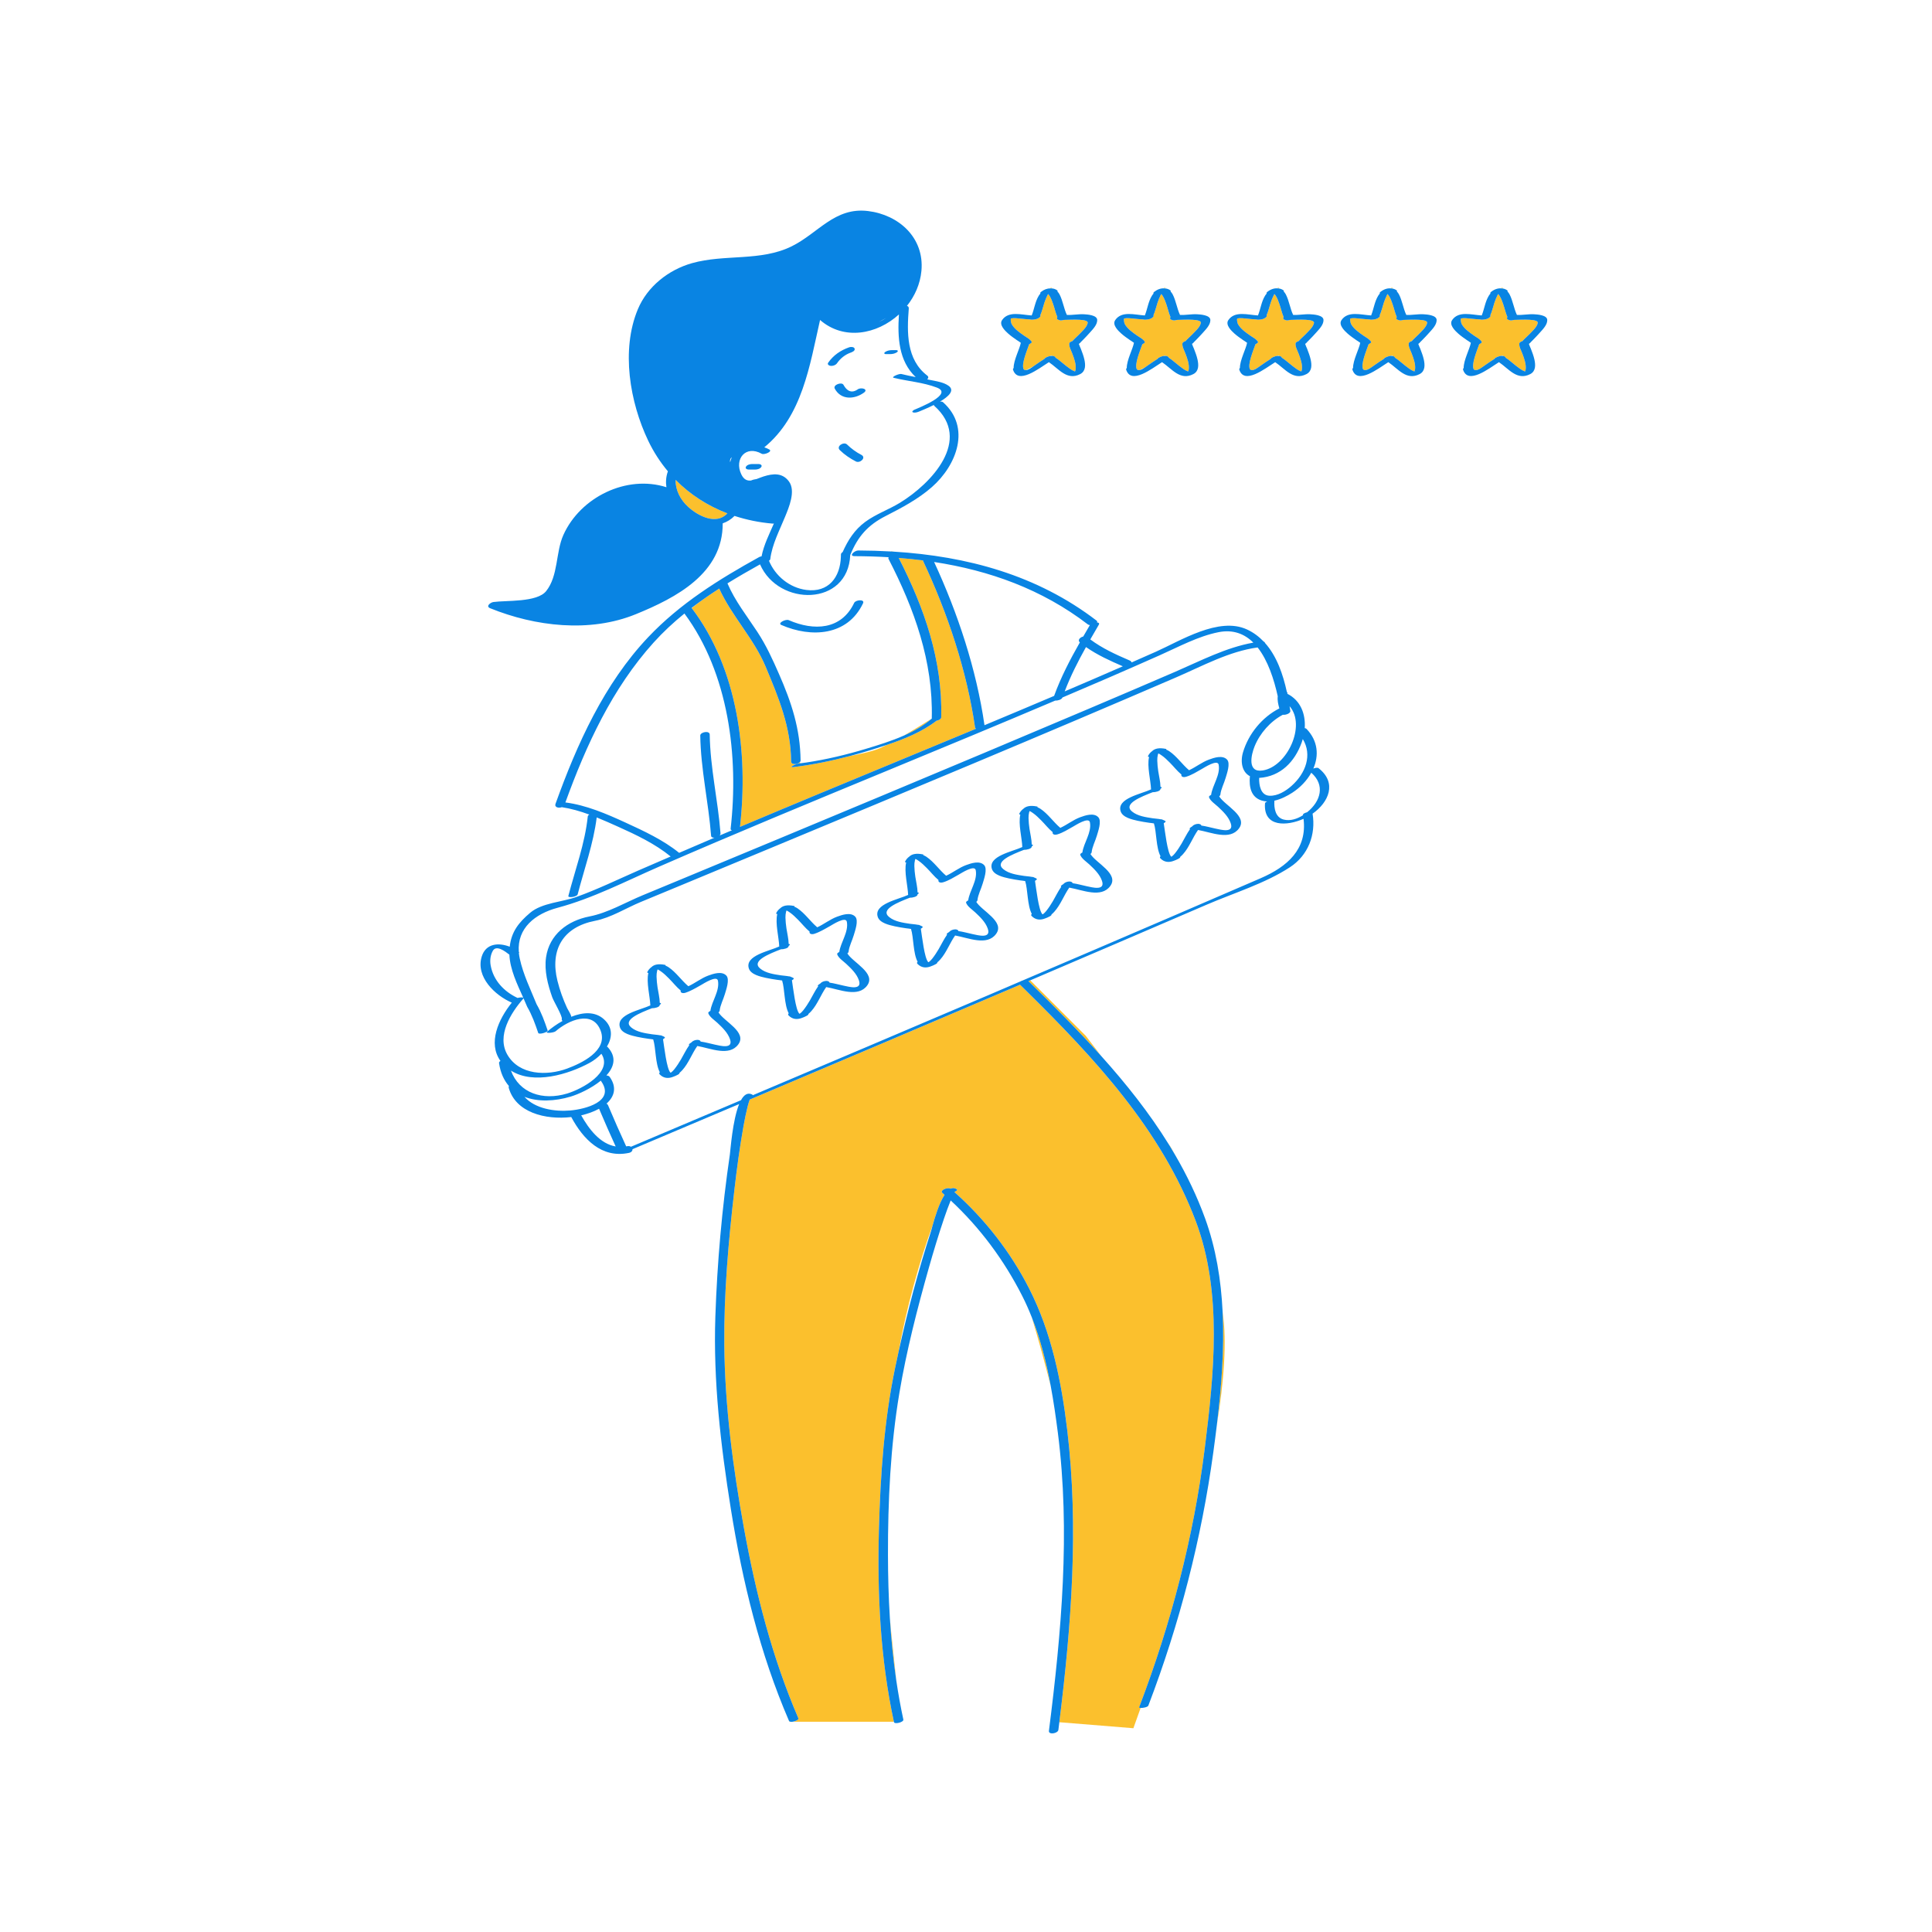 <?xml version="1.0" standalone="no"?>
<svg version="1.1" id="Layer_1" xmlns="http://www.w3.org/2000/svg" xmlns:xlink="http://www.w3.org/1999/xlink" x="0px" y="0px" width="595.28px" height="595.28px" viewBox="0 0 595.28 595.28" enable-background="new 0 0 595.28 595.28" xml:space="preserve">
<path id="color_x5F_2" fill="#FBC02D" d="M323.952,88.862c-0.099-0.011-0.199-0.003-0.299-0.005l0.226-0.364l0.119,0.372
	C323.982,88.864,323.967,88.862,323.952,88.862z M315.475,103.385c0.765,0.538,1.934,1.092,2.402,1.943
	c0.113,0.207-0.254,0.494-0.762,0.718c-0.75,2.133-2.489,6.259-1.701,7.74c0.205,0.191,0.452,0.261,0.726,0.243l2.18-1.09
	c0.263-0.19,0.507-0.37,0.714-0.508c0.919-0.61,1.826-1.284,2.781-1.857c0.146-0.344,1.069-0.752,1.798-0.881l0.267-0.2l0.193,0.161
	c0.033,0.001,0.066,0.004,0.098,0.008c0.563,0.015,1.027,0.233,1.04,0.533c1.144,0.723,2.149,1.69,3.218,2.504
	c0.814,0.621,1.698,1.358,2.673,1.712c0.049,0.018,0.075,0.024,0.116,0.038c0.096-0.198,0.172-0.408,0.198-0.616
	c0.207-1.657-0.469-3.405-1.038-4.93c-0.342-0.916-1.049-2.103-0.91-3.112c0.039-0.28,0.457-0.532,0.963-0.696
	c0.589-0.703,1.376-1.322,1.979-1.964c0.855-0.912,2.51-2.318,2.734-3.629c0.218-1.274-4.627-1.019-7.331-0.937
	c-0.601,0.184-1.255,0.243-1.562-0.005c-0.017-0.002-0.043-0.002-0.058-0.005c-0.536-0.088-0.657-0.511-0.41-0.882
	c-0.556-1.275-0.843-2.708-1.299-4c-0.292-0.831-0.595-1.691-1.061-2.444c-0.134-0.217-0.293-0.433-0.472-0.629
	c-0.045,0.076-0.106,0.142-0.147,0.22c-0.42,0.805-0.747,1.651-1.032,2.513c-0.413,1.25-0.707,2.633-1.265,3.851
	c0.243,0.148,0.009,0.477-0.41,0.751c-0.563,0.515-2.302,0.675-2.676,0.489c-1.001-0.031-2.005-0.17-2.998-0.256
	c-0.913-0.079-1.933-0.24-2.842-0.065c-0.356,0.069-0.03,1.467,0.103,1.712C312.512,101.338,314.087,102.409,315.475,103.385z
	 M331.426,114.517C331.82,114.629,331.662,114.496,331.426,114.517L331.426,114.517z M366.287,114.517
	C366.682,114.629,366.523,114.496,366.287,114.517L366.287,114.517z M350.336,103.385c0.765,0.537,1.935,1.091,2.402,1.943
	c0.113,0.207-0.254,0.494-0.762,0.718c-0.75,2.134-2.49,6.26-1.701,7.74c0.248,0.23,0.557,0.287,0.898,0.225l1.669-0.834
	c0.393-0.272,0.759-0.551,1.052-0.746c0.918-0.61,1.825-1.284,2.782-1.858c0.157-0.372,1.225-0.819,1.97-0.907l0.232-0.174
	l0.202,0.168c0.54,0.026,0.979,0.242,0.99,0.533c1.144,0.723,2.149,1.69,3.218,2.504c0.814,0.621,1.698,1.358,2.673,1.712
	c0.049,0.018,0.075,0.024,0.116,0.038c0.096-0.198,0.172-0.408,0.198-0.616c0.208-1.657-0.469-3.405-1.038-4.93
	c-0.342-0.916-1.048-2.102-0.91-3.112c0.038-0.28,0.457-0.532,0.963-0.696c0.589-0.702,1.376-1.322,1.979-1.963
	c0.856-0.912,2.511-2.318,2.734-3.629c0.217-1.275-4.628-1.019-7.331-0.937c-0.601,0.184-1.256,0.243-1.563-0.005
	c-0.016-0.002-0.042-0.002-0.056-0.004c-0.535-0.088-0.657-0.511-0.411-0.881c-0.556-1.275-0.843-2.709-1.298-4.001
	c-0.293-0.831-0.595-1.691-1.061-2.444c-0.134-0.217-0.294-0.433-0.472-0.63c-0.045,0.077-0.107,0.142-0.148,0.221
	c-0.419,0.805-0.746,1.651-1.031,2.513c-0.413,1.249-0.707,2.633-1.265,3.85c0.245,0.148,0.008,0.479-0.414,0.754
	c-0.566,0.513-2.299,0.672-2.673,0.487c-1.001-0.031-2.005-0.17-2.998-0.256c-0.912-0.079-1.932-0.24-2.841-0.065
	c-0.354,0.068-0.031,1.466,0.103,1.712C347.373,101.338,348.949,102.409,350.336,103.385z M359,88.873l-0.121-0.38l-0.224,0.361
	c0.053,0.003,0.106,0.002,0.159,0.008C358.877,88.863,358.938,88.868,359,88.873z M394.003,88.881l-0.124-0.388l-0.227,0.364
	c0.008,0,0.015,0.004,0.021,0.005C393.784,88.864,393.895,88.868,394.003,88.881z M397.533,98.564
	c-0.602,0.184-1.256,0.243-1.563-0.005c-0.015-0.002-0.04-0.002-0.054-0.004c-0.534-0.087-0.657-0.509-0.412-0.879
	c-0.556-1.276-0.844-2.71-1.299-4.003c-0.292-0.831-0.594-1.691-1.06-2.444c-0.134-0.217-0.294-0.433-0.472-0.63
	c-0.045,0.077-0.107,0.142-0.148,0.221c-0.419,0.805-0.746,1.651-1.031,2.513c-0.413,1.25-0.707,2.633-1.265,3.851
	c0.243,0.148,0.01,0.476-0.409,0.751c-0.563,0.516-2.303,0.676-2.677,0.49c-1.002-0.031-2.005-0.17-2.998-0.256
	c-0.913-0.079-1.933-0.24-2.842-0.065c-0.356,0.069-0.03,1.467,0.103,1.712c0.828,1.523,2.403,2.595,3.791,3.57
	c0.765,0.538,1.934,1.092,2.402,1.943c0.113,0.207-0.254,0.494-0.762,0.718c-0.751,2.132-2.49,6.256-1.704,7.738
	c0.318,0.298,0.739,0.304,1.196,0.149l0.938-0.469c0.554-0.346,1.089-0.768,1.488-1.034c0.918-0.61,1.824-1.283,2.78-1.857
	c0.167-0.399,1.384-0.884,2.126-0.919l0.217-0.163l0.221,0.184c0.466,0.057,0.822,0.256,0.833,0.518
	c1.144,0.724,2.149,1.691,3.218,2.504c0.814,0.621,1.698,1.358,2.673,1.712c0.049,0.018,0.075,0.024,0.116,0.038
	c0.096-0.198,0.172-0.408,0.198-0.616c0.207-1.657-0.469-3.405-1.038-4.93c-0.342-0.916-1.049-2.103-0.91-3.112
	c0.039-0.28,0.457-0.532,0.963-0.696c0.589-0.703,1.376-1.322,1.979-1.964c0.855-0.912,2.51-2.318,2.734-3.629
	C405.083,98.226,400.235,98.482,397.533,98.564z M401.148,114.517C401.543,114.629,401.385,114.496,401.148,114.517L401.148,114.517
	z M428.879,88.493l-0.232,0.375c0.122,0.006,0.244,0.019,0.365,0.039L428.879,88.493z M432.395,98.564
	c-0.601,0.184-1.256,0.243-1.563-0.005c-0.016-0.002-0.042-0.002-0.056-0.004c-0.535-0.088-0.657-0.511-0.411-0.881
	c-0.556-1.275-0.843-2.709-1.299-4.001c-0.292-0.831-0.594-1.691-1.06-2.444c-0.129-0.208-0.28-0.417-0.448-0.607l-0.309,0.496
	c-0.35,0.716-0.644,1.458-0.895,2.215c-0.413,1.25-0.707,2.634-1.265,3.851c0.243,0.148,0.009,0.477-0.411,0.752
	c-0.563,0.515-2.301,0.674-2.675,0.489c-1.001-0.031-2.005-0.17-2.999-0.256c-0.912-0.079-1.932-0.24-2.841-0.065
	c-0.356,0.069-0.031,1.467,0.103,1.712c0.828,1.523,2.404,2.595,3.791,3.57c0.765,0.537,1.935,1.091,2.402,1.943
	c0.113,0.207-0.254,0.494-0.762,0.718c-0.75,2.133-2.49,6.259-1.702,7.74c0.905,0.843,2.655-0.714,3.62-1.355
	c0.919-0.611,1.826-1.284,2.782-1.858c0.181-0.426,1.55-0.947,2.265-0.919l0.215-0.162l0.255,0.212
	c0.378,0.081,0.649,0.261,0.659,0.488c1.145,0.724,2.15,1.691,3.219,2.505c0.814,0.621,1.697,1.358,2.672,1.712
	c0.049,0.018,0.074,0.024,0.116,0.038c0.097-0.198,0.173-0.408,0.199-0.616c0.207-1.657-0.469-3.405-1.038-4.93
	c-0.342-0.916-1.049-2.103-0.91-3.112c0.039-0.28,0.457-0.531,0.961-0.695c0.59-0.703,1.378-1.323,1.98-1.964
	c0.855-0.912,2.511-2.318,2.734-3.629C439.943,98.226,435.098,98.482,432.395,98.564z M436.009,114.517
	C436.403,114.629,436.244,114.496,436.009,114.517L436.009,114.517z M466.477,98.564c-0.602,0.184-1.256,0.243-1.563-0.005
	c-0.017-0.002-0.043-0.002-0.057-0.004c-0.535-0.088-0.657-0.51-0.41-0.881c-0.556-1.276-0.844-2.709-1.299-4.001
	c-0.293-0.831-0.595-1.691-1.061-2.444c-0.137-0.222-0.301-0.441-0.483-0.641c-0.046,0.078-0.095,0.152-0.137,0.232
	c-0.419,0.805-0.746,1.651-1.031,2.513c-0.413,1.25-0.707,2.634-1.265,3.851c0.242,0.148,0.008,0.477-0.411,0.751
	c-0.563,0.515-2.301,0.675-2.675,0.489c-1.002-0.031-2.006-0.17-2.998-0.256c-0.912-0.079-1.934-0.24-2.842-0.065
	c-0.356,0.069-0.031,1.467,0.102,1.712c0.829,1.523,2.404,2.595,3.791,3.57c0.765,0.537,1.935,1.091,2.402,1.943
	c0.113,0.207-0.254,0.494-0.762,0.718c-0.75,2.133-2.489,6.259-1.701,7.739c0.373,0.348,0.889,0.294,1.437,0.056l0.369-0.185
	c0.665-0.366,1.336-0.908,1.813-1.226c0.92-0.611,1.826-1.285,2.783-1.858c0.174-0.411,1.453-0.911,2.187-0.921l0.212-0.159
	l0.229,0.191c0.433,0.067,0.755,0.261,0.766,0.509c1.144,0.724,2.149,1.691,3.218,2.505c0.814,0.621,1.699,1.358,2.674,1.712
	c0.049,0.018,0.074,0.024,0.116,0.038c0.096-0.198,0.172-0.408,0.198-0.616c0.207-1.657-0.469-3.405-1.038-4.93
	c-0.342-0.916-1.049-2.103-0.909-3.112c0.038-0.28,0.455-0.531,0.96-0.695c0.589-0.703,1.377-1.323,1.979-1.964
	c0.856-0.912,2.512-2.318,2.735-3.629C474.025,98.227,469.18,98.482,466.477,98.564z M470.091,114.517
	C470.484,114.629,470.326,114.496,470.091,114.517L470.091,114.517z M462.879,88.493l-0.23,0.371
	c0.12,0.003,0.239,0.011,0.357,0.027L462.879,88.493z M224.121,158.176c-6.025-2.301-11.451-5.758-15.957-10.326
	c-0.076,3.124,1.436,6.109,3.843,8.31C215.123,159.008,220.705,161.882,224.121,158.176z M243.213,530.492h0.271
	c-0.143-0.035-0.253-0.098-0.326-0.189C243.193,530.424,243.213,530.492,243.213,530.492z M274.184,498.571
	c0.398,6.389,1.027,12.76,1.959,19.09l-1.597-15.169C274.546,502.492,274.402,500.95,274.184,498.571z M317.07,302.224
	c-0.064,0.027-0.128,0.055-0.191,0.082c0.04,0.04,0.08,0.079,0.12,0.118c7.549,7.41,15.147,14.985,22.295,22.943l-4.748-6.209
	l-17.099-17.096C317.321,302.116,317.195,302.17,317.07,302.224z M374.951,438.912c2.159-13.267,3.107-25.576,1.76-34.682
	C377.27,415.781,376.324,427.535,374.951,438.912z M316.036,305.127c-0.483-0.477-0.968-0.953-1.452-1.429
	c-0.097-0.095-0.192-0.189-0.289-0.284c-0.807,0.344-1.611,0.692-2.417,1.037c-26.937,11.499-53.901,22.935-80.873,34.353
	c-0.246,0.692-0.458,1.395-0.639,2.108c-0.5,1.986-0.909,3.996-1.27,6.012c-1.164,6.505-2.049,13.062-2.807,19.626
	c-1.831,15.846-3.258,31.876-3.118,47.843c0.165,18.836,2.686,37.943,6.055,56.452c3.643,20.016,8.682,39.878,16.769,58.595
	c0.173,0.401-0.827,0.908-1.707,1.052h31.13c-4.189-19.417-5.147-39.496-4.605-59.31c0.457-16.678,1.588-33.44,5.002-49.798
	c0.354-1.696,0.719-3.391,1.092-5.084c2.295-13.116,6.552-28.185,10.453-38.75c0.699-2.508,1.999-6.833,3.668-9.401
	c-0.228-0.201-0.442-0.414-0.672-0.613c-0.305-0.264-0.198-0.567,0.104-0.828c0.443-0.383,1.317-0.67,1.979-0.594
	c0.174,0.02,0.331,0.066,0.463,0.142c0.615-0.29,1.259-0.265,1.926,0.201c0.263,0.184-0.173,0.538-0.779,0.808
	c0.029,0.025,0.058,0.052,0.086,0.078c0.015-0.019,0.014-0.014,0.004,0.003c9.387,8.376,17.238,18.433,22.954,29.658
	c6.905,13.562,9.946,28.578,11.742,43.616c3.585,30.005,1.276,60.151-2.435,90.024l22.814,1.85l2.229-6.241
	c-0.308-0.014-0.507-0.076-0.461-0.196c9.775-25.615,16.802-52.403,20.204-79.628c2.855-22.848,5.561-48.199-2.767-70.221
	C357.729,347.935,337.16,325.954,316.036,305.127z M362.096,355.894c-0.965-1.835-1.55-2.735-1.55-2.735l-0.412-0.539
	C360.803,353.702,361.455,354.794,362.096,355.894z M323.742,427.02c-1.336-7.184-3.129-14.287-5.794-21.047
	C320.012,412.887,321.999,420.141,323.742,427.02z M278.502,226.639c3.116-1.379,6.068-3.055,8.607-5.226
	c0-0.001-0.001-0.003-0.001-0.004C285.272,222.572,281.919,224.664,278.502,226.639z M228.007,254.774
	c15.803-6.672,31.651-13.237,47.505-19.789c8.415-3.478,16.83-6.959,25.236-10.46c-0.173-0.061-0.289-0.163-0.312-0.315
	c-2.537-17.594-8.462-35.273-16.002-51.333c-0.03-0.065-0.028-0.132-0.013-0.199c-2.491-0.32-4.998-0.576-7.518-0.773
	c7.904,15.407,13.541,31.571,13.104,49.096c-0.014,0.533-0.72,0.936-1.434,1.054c-4.46,3.44-9.929,5.653-15.335,7.465
	c-0.721,0.365-1.405,0.695-2.029,0.973c-2.037,0.906-5.536,1.734-9.268,2.433c-5.711,1.511-11.527,2.694-17.367,3.423
	c-1.885,0.235,0.609-0.969,1.285-1.054c0.84-0.105,1.679-0.222,2.518-0.347c-1.147,0.137-1.835,0.211-1.835,0.211
	s-0.021-0.125-0.062-0.364c-0.64,0.747-2.707,0.979-2.72-0.152c-0.122-10.734-3.786-19.512-7.866-29.25
	c-3.641-8.686-10.413-15.523-14.291-24.048c-2.098,1.35-4.158,2.751-6.174,4.213l-2.301,1.808
	C227.345,206.03,230.576,232.027,228.007,254.774z M275.422,169.972l-0.878-0.146l0.033,0.093
	C274.859,169.935,275.141,169.955,275.422,169.972z"></path>
<path id="color_x5F_1" d="M471.652,105.43c0.255-0.256,0.511-0.511,0.765-0.768c0.7-0.707,1.384-1.431,2.044-2.176
	c0.923-1.041,2.306-2.401,2.274-3.897c-0.032-1.535-3.125-1.705-4.087-1.761c-1.721-0.1-3.538,0.306-5.266,0.201
	c-0.954-2.009-1.229-4.353-2.266-6.344c-0.189-0.363-0.42-0.65-0.666-0.903c0.094-0.104,0.115-0.197,0.033-0.262
	c-0.454-0.359-0.959-0.556-1.479-0.628c-0.118-0.016-0.237-0.024-0.357-0.027c-0.01,0-0.021-0.001-0.031-0.002
	c-1.033-0.115-2.165,0.262-3.158,1.047c-0.322,0.254-0.348,0.417-0.209,0.515c-0.192,0.21-0.364,0.435-0.51,0.669
	c-1.148,1.857-1.385,4.111-2.193,6.103c-3.142-0.187-7.126-1.488-9.124,1.425c-1.011,1.473,0.926,3.313,1.886,4.169
	c0.835,0.744,1.769,1.38,2.684,2.02c0.325,0.228,0.816,0.495,1.199,0.807c-0.338,1.876-2.247,5.403-2.21,7.748
	c-0.165,0.168-0.249,0.355-0.187,0.547c1.512,4.691,7.85-0.294,11.054-2.323c3.048,2.05,5.578,5.783,9.638,3.677
	c1.752-0.909,1.655-2.825,1.287-4.502c-0.249-1.139-0.683-2.24-1.093-3.328c-0.146-0.386-0.454-0.958-0.604-1.479
	c0.157-0.092,0.286-0.196,0.361-0.314C471.212,105.994,471.578,105.506,471.652,105.43z M455.515,113.841
	c-0.548,0.238-1.063,0.292-1.437-0.056c-0.788-1.48,0.951-5.606,1.701-7.739c0.508-0.224,0.875-0.511,0.762-0.718
	c-0.468-0.852-1.638-1.406-2.402-1.943c-1.387-0.976-2.962-2.047-3.791-3.57c-0.133-0.246-0.458-1.644-0.102-1.712
	c0.908-0.175,1.93-0.014,2.842,0.065c0.992,0.086,1.996,0.225,2.998,0.256c0.374,0.186,2.112,0.025,2.675-0.489
	c0.419-0.275,0.653-0.603,0.411-0.751c0.558-1.217,0.852-2.601,1.265-3.851c0.285-0.861,0.612-1.708,1.031-2.513
	c0.042-0.08,0.091-0.154,0.137-0.232c0.183,0.2,0.347,0.419,0.483,0.641c0.466,0.752,0.768,1.613,1.061,2.444
	c0.455,1.292,0.743,2.726,1.299,4.001c-0.247,0.371-0.125,0.793,0.41,0.881c0.014,0.002,0.04,0.002,0.057,0.004
	c0.307,0.249,0.961,0.189,1.563,0.005c2.703-0.082,7.549-0.337,7.331,0.937c-0.224,1.312-1.879,2.718-2.735,3.629
	c-0.603,0.642-1.391,1.262-1.979,1.964c-0.505,0.164-0.922,0.415-0.96,0.695c-0.14,1.01,0.567,2.197,0.909,3.112
	c0.569,1.525,1.245,3.273,1.038,4.93c-0.026,0.208-0.103,0.418-0.198,0.616c-0.042-0.014-0.067-0.021-0.116-0.038
	c-0.975-0.354-1.859-1.092-2.674-1.712c-1.068-0.813-2.074-1.781-3.218-2.505c-0.011-0.248-0.333-0.442-0.766-0.509
	c-0.087-0.013-0.179-0.02-0.272-0.022c-0.053-0.007-0.107-0.01-0.169-0.009c-0.733,0.01-2.013,0.51-2.187,0.921
	c-0.957,0.574-1.863,1.248-2.783,1.858c-0.478,0.318-1.148,0.86-1.813,1.226C455.76,113.725,455.637,113.788,455.515,113.841z
	 M470.091,114.517C470.326,114.496,470.484,114.629,470.091,114.517L470.091,114.517z M438.567,96.828
	c-1.72-0.1-3.538,0.306-5.267,0.201c-0.954-2.009-1.228-4.354-2.265-6.344c-0.189-0.363-0.419-0.65-0.665-0.902
	c0.094-0.104,0.115-0.197,0.033-0.263c-0.43-0.339-0.904-0.531-1.393-0.612c-0.121-0.02-0.243-0.033-0.365-0.039
	c-0.037-0.002-0.074-0.006-0.11-0.006c-1.032-0.115-2.165,0.262-3.157,1.047c-0.322,0.254-0.348,0.417-0.209,0.515
	c-0.193,0.21-0.365,0.435-0.511,0.669c-1.149,1.857-1.385,4.11-2.192,6.103c-3.143-0.187-7.127-1.487-9.125,1.425
	c-1.011,1.474,0.926,3.313,1.887,4.169c0.835,0.744,1.768,1.38,2.683,2.02c0.326,0.228,0.817,0.495,1.2,0.807
	c-0.338,1.876-2.247,5.404-2.211,7.748c-0.165,0.168-0.248,0.355-0.187,0.548c1.513,4.691,7.851-0.294,11.054-2.323
	c3.048,2.05,5.576,5.782,9.637,3.677c1.752-0.909,1.656-2.825,1.289-4.502c-0.25-1.139-0.684-2.24-1.094-3.328
	c-0.146-0.386-0.455-0.958-0.604-1.479c0.156-0.092,0.285-0.196,0.361-0.314c-0.227,0.352,0.139-0.136,0.215-0.212
	c0.254-0.256,0.51-0.511,0.764-0.768c0.701-0.707,1.384-1.431,2.044-2.176c0.923-1.041,2.307-2.401,2.274-3.897
	C442.621,97.053,439.53,96.883,438.567,96.828z M436.992,103.13c-0.603,0.642-1.391,1.262-1.98,1.964
	c-0.504,0.164-0.922,0.415-0.961,0.695c-0.139,1.01,0.568,2.197,0.91,3.112c0.569,1.525,1.245,3.273,1.038,4.93
	c-0.026,0.208-0.103,0.418-0.199,0.616c-0.042-0.014-0.067-0.021-0.116-0.038c-0.975-0.354-1.857-1.092-2.672-1.712
	c-1.068-0.813-2.074-1.781-3.219-2.505c-0.01-0.227-0.281-0.407-0.659-0.488c-0.12-0.026-0.249-0.041-0.384-0.044
	c-0.027-0.003-0.057-0.005-0.086-0.006c-0.715-0.028-2.084,0.493-2.265,0.919c-0.956,0.574-1.863,1.247-2.782,1.858
	c-0.965,0.641-2.715,2.198-3.62,1.355c-0.788-1.48,0.952-5.606,1.702-7.74c0.508-0.224,0.875-0.511,0.762-0.718
	c-0.468-0.852-1.638-1.406-2.402-1.943c-1.387-0.976-2.963-2.047-3.791-3.57c-0.134-0.246-0.459-1.644-0.103-1.712
	c0.909-0.175,1.929-0.014,2.841,0.065c0.994,0.086,1.998,0.225,2.999,0.256c0.374,0.186,2.112,0.026,2.675-0.489
	c0.42-0.275,0.654-0.604,0.411-0.752c0.558-1.217,0.852-2.601,1.265-3.851c0.251-0.758,0.545-1.499,0.895-2.215
	c0.049-0.098,0.086-0.201,0.137-0.297c0.041-0.08,0.091-0.155,0.137-0.232c0.011,0.012,0.023,0.021,0.035,0.034
	c0.168,0.191,0.319,0.399,0.448,0.607c0.466,0.752,0.768,1.613,1.06,2.444c0.456,1.292,0.743,2.726,1.299,4.001
	c-0.246,0.371-0.124,0.793,0.411,0.881c0.014,0.002,0.04,0.002,0.056,0.004c0.307,0.249,0.962,0.189,1.563,0.005
	c2.703-0.082,7.549-0.338,7.332,0.937C439.503,100.813,437.848,102.219,436.992,103.13z M436.009,114.517
	C436.244,114.496,436.403,114.629,436.009,114.517L436.009,114.517z M380.367,102.79c0.835,0.744,1.768,1.38,2.683,2.02
	c0.326,0.228,0.817,0.495,1.199,0.807c-0.338,1.876-2.247,5.404-2.21,7.748c-0.165,0.168-0.248,0.355-0.187,0.547
	c1.513,4.691,7.85-0.294,11.054-2.323c3.048,2.049,5.578,5.782,9.638,3.676c1.752-0.909,1.656-2.825,1.288-4.502
	c-0.25-1.139-0.683-2.24-1.094-3.328c-0.146-0.386-0.455-0.958-0.604-1.479c0.157-0.092,0.287-0.197,0.362-0.314
	c-0.226,0.352,0.139-0.136,0.214-0.212c0.255-0.256,0.51-0.511,0.765-0.768c0.7-0.707,1.383-1.431,2.043-2.176
	c0.923-1.041,2.306-2.401,2.274-3.897c-0.033-1.535-3.125-1.705-4.087-1.761c-1.72-0.1-3.539,0.306-5.267,0.201
	c-0.954-2.009-1.229-4.354-2.265-6.344c-0.189-0.363-0.419-0.65-0.665-0.902c0.094-0.104,0.115-0.197,0.033-0.263
	c-0.473-0.374-0.998-0.575-1.54-0.638c-0.108-0.013-0.219-0.017-0.329-0.019c-0.007-0.001-0.014-0.004-0.021-0.005
	c-1.026-0.107-2.149,0.273-3.135,1.052c-0.322,0.254-0.348,0.417-0.209,0.515c-0.192,0.21-0.365,0.435-0.51,0.669
	c-1.15,1.857-1.387,4.11-2.193,6.103c-3.143-0.187-7.127-1.488-9.125,1.425C377.47,100.094,379.407,101.934,380.367,102.79z
	 M386.33,113.934c-0.457,0.154-0.878,0.148-1.196-0.149c-0.786-1.481,0.953-5.605,1.704-7.738c0.508-0.224,0.875-0.511,0.762-0.718
	c-0.469-0.852-1.638-1.406-2.402-1.943c-1.388-0.976-2.963-2.047-3.791-3.57c-0.133-0.245-0.459-1.644-0.103-1.712
	c0.909-0.175,1.929-0.014,2.842,0.065c0.993,0.086,1.996,0.225,2.998,0.256c0.374,0.187,2.114,0.026,2.677-0.49
	c0.419-0.275,0.652-0.603,0.409-0.751c0.558-1.217,0.852-2.601,1.265-3.851c0.285-0.861,0.612-1.708,1.031-2.513
	c0.041-0.079,0.104-0.144,0.148-0.221c0.178,0.197,0.338,0.413,0.472,0.63c0.466,0.752,0.768,1.613,1.06,2.444
	c0.455,1.292,0.743,2.727,1.299,4.003c-0.245,0.37-0.122,0.792,0.412,0.879c0.014,0.002,0.039,0.002,0.054,0.004
	c0.308,0.249,0.962,0.189,1.563,0.005c2.702-0.082,7.55-0.338,7.332,0.937c-0.225,1.312-1.879,2.718-2.734,3.629
	c-0.603,0.642-1.39,1.261-1.979,1.964c-0.506,0.164-0.924,0.416-0.963,0.696c-0.139,1.01,0.568,2.197,0.91,3.112
	c0.569,1.525,1.245,3.273,1.038,4.93c-0.026,0.208-0.103,0.418-0.198,0.616c-0.041-0.014-0.067-0.021-0.116-0.038
	c-0.975-0.354-1.858-1.092-2.673-1.712c-1.068-0.813-2.074-1.78-3.218-2.504c-0.011-0.261-0.367-0.461-0.833-0.518
	c-0.068-0.008-0.137-0.014-0.209-0.015c-0.068-0.008-0.146-0.01-0.229-0.006c-0.742,0.035-1.959,0.52-2.126,0.919
	c-0.956,0.574-1.862,1.247-2.78,1.857c-0.399,0.266-0.935,0.688-1.488,1.034C386.953,113.661,386.635,113.831,386.33,113.934z
	 M401.148,114.517C401.385,114.496,401.543,114.629,401.148,114.517L401.148,114.517z M345.506,102.79
	c0.835,0.744,1.768,1.38,2.683,2.02c0.326,0.228,0.817,0.495,1.2,0.807c-0.338,1.876-2.246,5.403-2.21,7.748
	c-0.166,0.168-0.249,0.355-0.188,0.548c1.513,4.691,7.851-0.294,11.054-2.323c3.049,2.05,5.577,5.783,9.638,3.677
	c1.752-0.909,1.656-2.825,1.288-4.502c-0.25-1.139-0.683-2.24-1.094-3.328c-0.146-0.386-0.455-0.958-0.604-1.478
	c0.157-0.092,0.286-0.197,0.362-0.315c-0.227,0.352,0.14-0.136,0.214-0.212c0.255-0.256,0.511-0.511,0.765-0.768
	c0.7-0.707,1.384-1.431,2.044-2.176c0.922-1.041,2.306-2.401,2.273-3.897c-0.033-1.536-3.124-1.705-4.087-1.761
	c-1.72-0.1-3.538,0.306-5.266,0.201c-0.954-2.009-1.229-4.353-2.265-6.344c-0.189-0.363-0.42-0.65-0.666-0.903
	c0.094-0.104,0.115-0.197,0.033-0.262c-0.514-0.406-1.091-0.603-1.682-0.646c-0.062-0.004-0.123-0.01-0.186-0.011
	c-0.053-0.006-0.106-0.005-0.159-0.008c-0.989-0.062-2.058,0.311-2.999,1.055c-0.322,0.254-0.348,0.418-0.209,0.515
	c-0.192,0.21-0.365,0.435-0.51,0.669c-1.149,1.857-1.386,4.111-2.194,6.103c-3.142-0.187-7.128-1.488-9.123,1.425
	C342.61,100.095,344.545,101.933,345.506,102.79z M351.174,114.012c-0.342,0.062-0.65,0.005-0.898-0.225
	c-0.789-1.48,0.951-5.606,1.701-7.74c0.508-0.224,0.875-0.511,0.762-0.718c-0.468-0.852-1.638-1.406-2.402-1.943
	c-1.387-0.976-2.963-2.047-3.791-3.57c-0.134-0.246-0.457-1.644-0.103-1.712c0.909-0.175,1.929-0.014,2.841,0.065
	c0.993,0.086,1.997,0.225,2.998,0.256c0.374,0.185,2.106,0.026,2.673-0.487c0.422-0.275,0.659-0.606,0.414-0.754
	c0.558-1.217,0.852-2.601,1.265-3.85c0.285-0.861,0.612-1.708,1.031-2.513c0.041-0.079,0.104-0.144,0.148-0.221
	c0.178,0.197,0.338,0.413,0.472,0.63c0.466,0.752,0.768,1.613,1.061,2.444c0.455,1.292,0.742,2.726,1.298,4.001
	c-0.246,0.371-0.124,0.793,0.411,0.881c0.014,0.002,0.04,0.002,0.056,0.004c0.308,0.249,0.963,0.189,1.563,0.005
	c2.703-0.082,7.548-0.338,7.331,0.937c-0.224,1.312-1.878,2.718-2.734,3.629c-0.603,0.642-1.39,1.261-1.979,1.963
	c-0.506,0.164-0.925,0.416-0.963,0.696c-0.138,1.011,0.568,2.196,0.91,3.112c0.569,1.524,1.246,3.273,1.038,4.93
	c-0.026,0.208-0.103,0.418-0.198,0.616c-0.041-0.014-0.067-0.021-0.116-0.038c-0.975-0.354-1.858-1.092-2.673-1.712
	c-1.068-0.813-2.074-1.781-3.218-2.504c-0.012-0.291-0.45-0.506-0.99-0.533c-0.017-0.001-0.034,0-0.05,0
	c-0.111-0.014-0.24-0.011-0.385,0.005c-0.745,0.088-1.813,0.535-1.97,0.907c-0.957,0.574-1.864,1.248-2.782,1.858
	c-0.293,0.195-0.659,0.474-1.052,0.746C352.297,113.555,351.7,113.916,351.174,114.012z M366.287,114.517
	C366.523,114.496,366.682,114.629,366.287,114.517L366.287,114.517z M310.645,102.79c0.835,0.744,1.768,1.38,2.683,2.02
	c0.326,0.228,0.817,0.495,1.2,0.807c-0.338,1.877-2.247,5.403-2.21,7.748c-0.165,0.168-0.249,0.355-0.187,0.547
	c1.512,4.691,7.85-0.294,11.053-2.323c3.049,2.05,5.577,5.783,9.638,3.677c1.752-0.909,1.656-2.825,1.288-4.502
	c-0.25-1.139-0.683-2.24-1.094-3.328c-0.146-0.386-0.455-0.958-0.604-1.479c0.157-0.092,0.287-0.197,0.362-0.314
	c-0.226,0.352,0.139-0.136,0.214-0.212c0.255-0.256,0.51-0.511,0.765-0.768c0.7-0.707,1.383-1.431,2.043-2.176
	c0.923-1.041,2.306-2.401,2.274-3.897c-0.033-1.535-3.124-1.705-4.087-1.761c-1.72-0.1-3.537,0.306-5.265,0.201
	c-0.955-2.009-1.229-4.354-2.266-6.344c-0.189-0.363-0.42-0.65-0.666-0.903c0.094-0.104,0.115-0.197,0.033-0.262
	c-0.555-0.438-1.183-0.635-1.822-0.655c-0.016,0-0.031-0.002-0.046-0.002c-0.099-0.011-0.199-0.003-0.299-0.005
	c-0.95-0.02-1.96,0.343-2.858,1.052c-0.322,0.254-0.348,0.418-0.209,0.515c-0.192,0.21-0.365,0.435-0.51,0.669
	c-1.15,1.857-1.386,4.111-2.193,6.103c-3.143-0.187-7.127-1.488-9.125,1.425C307.747,100.094,309.685,101.934,310.645,102.79z
	 M316.14,114.029c-0.273,0.018-0.521-0.052-0.726-0.243c-0.788-1.48,0.951-5.606,1.701-7.74c0.508-0.224,0.875-0.511,0.762-0.718
	c-0.469-0.852-1.638-1.406-2.402-1.943c-1.388-0.976-2.963-2.047-3.791-3.57c-0.133-0.245-0.459-1.644-0.103-1.712
	c0.909-0.175,1.929-0.014,2.842,0.065c0.993,0.086,1.997,0.225,2.998,0.256c0.374,0.186,2.113,0.025,2.676-0.489
	c0.419-0.275,0.653-0.604,0.41-0.751c0.558-1.217,0.852-2.601,1.265-3.851c0.285-0.861,0.612-1.708,1.032-2.513
	c0.041-0.079,0.103-0.144,0.147-0.22c0.179,0.197,0.338,0.412,0.472,0.629c0.466,0.752,0.769,1.613,1.061,2.444
	c0.456,1.292,0.743,2.725,1.299,4c-0.247,0.371-0.126,0.794,0.41,0.882c0.015,0.002,0.041,0.003,0.058,0.005
	c0.307,0.248,0.961,0.189,1.562,0.005c2.704-0.082,7.549-0.337,7.331,0.937c-0.225,1.312-1.879,2.718-2.734,3.629
	c-0.603,0.642-1.39,1.261-1.979,1.964c-0.506,0.164-0.924,0.416-0.963,0.696c-0.139,1.01,0.568,2.197,0.91,3.112
	c0.569,1.525,1.245,3.273,1.038,4.93c-0.026,0.208-0.103,0.418-0.198,0.616c-0.041-0.014-0.067-0.021-0.116-0.038
	c-0.975-0.354-1.858-1.092-2.673-1.712c-1.068-0.813-2.074-1.781-3.218-2.504c-0.013-0.299-0.478-0.518-1.04-0.533
	c-0.031-0.004-0.064-0.006-0.098-0.008c-0.135-0.004-0.291,0.009-0.46,0.039c-0.729,0.129-1.652,0.537-1.798,0.881
	c-0.955,0.574-1.862,1.247-2.781,1.857c-0.207,0.138-0.451,0.318-0.714,0.508C317.633,113.433,316.813,113.986,316.14,114.029z
	 M331.426,114.517C331.662,114.496,331.82,114.629,331.426,114.517L331.426,114.517z M375.654,245.372
	c0.205-0.156,0.346-0.34,0.366-0.545c0.169-1.664,1.148-3.486,1.606-5.097c0.358-1.26,1.565-4.493,0.452-5.684
	c-1.386-1.483-4.044-0.575-5.62,0.01c-2.137,0.793-4.021,2.316-6.091,3.264c-2.14-1.805-3.743-4.267-6.096-5.858
	c-0.304-0.206-0.629-0.364-0.962-0.494c0.092-0.106,0.081-0.192-0.104-0.229c-2.086-0.424-3.403-0.099-4.213,0.691
	c-0.52,0.375-0.963,0.877-1.271,1.519c-0.076,0.158,0.069,0.254,0.325,0.297c-0.681,2.841,0.524,7.268,0.609,9.981
	c-3.054,1.429-10.636,2.773-9.365,6.752c0.613,1.924,3.618,2.55,5.276,2.923c1.166,0.263,2.354,0.433,3.535,0.612
	c0.403,0.062,0.946,0.092,1.441,0.192c0.825,2.566,0.631,7.509,2.034,10.111c-0.198,0.205-0.259,0.427-0.068,0.628
	c1.229,1.301,2.751,1.344,4.157,0.784c0.438-0.148,0.912-0.353,1.43-0.631c0.482-0.259,0.609-0.448,0.537-0.579
	c0.316-0.266,0.613-0.549,0.877-0.842c1.969-2.185,2.949-5.074,4.624-7.448c4.141,0.73,9.829,3.322,12.625-0.487
	C384.544,251.45,377.322,248.156,375.654,245.372z M374.521,255.304c-1.448-0.301-2.913-0.742-4.394-0.939
	c0.034-0.351-0.592-0.523-0.893-0.525c-0.694-0.004-1.447,0.249-1.917,0.774c-0.017,0.019-0.03,0.042-0.047,0.062
	c-0.54,0.287-0.934,0.642-0.61,0.797c-0.988,1.375-1.732,2.98-2.575,4.415c-0.612,1.042-1.271,2.055-2.023,3.001
	c-0.316,0.399-0.683,0.779-1.101,1.077c-0.053-0.021-0.1-0.049-0.148-0.078c-1.135-1.22-1.851-7.756-2.248-10.249
	c0.445-0.24,0.718-0.506,0.515-0.652c-0.234-0.168-0.513-0.292-0.813-0.391c-0.141-0.119-0.374-0.169-0.651-0.167
	c-0.828-0.164-1.732-0.199-2.431-0.307c-2.142-0.329-4.643-0.662-6.375-2.073c-2.897-2.36,2.747-4.539,6.35-5.953
	c0.819,0.023,2.355-0.33,2.393-0.961c0.002-0.029,0-0.058,0.001-0.086c0.028-0.018,0.061-0.036,0.085-0.053
	c0.481-0.34,0.324-0.5-0.073-0.547c-0.032-1.608-0.46-3.253-0.693-4.823c-0.161-1.09-0.272-2.184-0.299-3.285
	c-0.014-0.61,0.045-1.214,0.182-1.808c0.037-0.141,0.098-0.272,0.152-0.406c0.341,0.156,0.656,0.377,0.961,0.583
	c0.941,0.636,1.764,1.461,2.565,2.259c1.187,1.18,2.268,2.603,3.582,3.674c-0.177,0.53,0.374,1.012,1.474,0.677
	c1.696-0.515,3.223-1.49,4.758-2.353c0.821-0.461,4.918-3.136,5.244-1.341c0.576,3.172-1.907,6.262-2.333,9.295
	c-0.431,0.205-0.729,0.465-0.648,0.708c0.388,1.159,1.937,2.151,2.784,2.948c1.53,1.439,3.194,3.011,3.9,5.039
	C380.31,256.825,376.15,255.642,374.521,255.304z M335.986,263.133c0.205-0.156,0.347-0.341,0.367-0.546
	c0.164-1.662,1.148-3.488,1.605-5.097c0.358-1.26,1.565-4.492,0.453-5.684c-1.385-1.484-4.045-0.575-5.621,0.01
	c-2.137,0.793-4.021,2.316-6.092,3.264c-2.139-1.804-3.742-4.266-6.095-5.857c-0.304-0.206-0.629-0.364-0.962-0.494
	c0.092-0.107,0.082-0.192-0.103-0.23c-2.087-0.425-3.406-0.099-4.216,0.693c-0.52,0.375-0.961,0.877-1.269,1.518
	c-0.076,0.158,0.069,0.254,0.324,0.296c-0.681,2.841,0.524,7.267,0.609,9.981c-3.054,1.429-10.636,2.774-9.365,6.753
	c0.614,1.924,3.618,2.55,5.276,2.923c1.166,0.262,2.354,0.433,3.535,0.612c0.403,0.062,0.946,0.092,1.441,0.192
	c0.825,2.566,0.631,7.509,2.034,10.11c-0.198,0.205-0.259,0.427-0.068,0.629c1.229,1.3,2.747,1.345,4.153,0.786
	c0.439-0.148,0.914-0.354,1.435-0.633c0.483-0.26,0.61-0.449,0.536-0.58c0.316-0.266,0.613-0.549,0.877-0.842
	c1.97-2.185,2.95-5.074,4.625-7.448c4.14,0.73,9.828,3.321,12.624-0.488C344.876,269.21,337.658,265.917,335.986,263.133z
	 M334.853,273.063c-1.448-0.301-2.913-0.742-4.394-0.939c0.033-0.351-0.592-0.523-0.893-0.525c-0.694-0.004-1.447,0.248-1.917,0.773
	c-0.018,0.02-0.03,0.043-0.048,0.063c-0.539,0.287-0.933,0.641-0.609,0.797c-0.987,1.375-1.731,2.98-2.574,4.414
	c-0.613,1.042-1.272,2.055-2.024,3.001c-0.316,0.399-0.683,0.779-1.101,1.077c-0.052-0.02-0.1-0.049-0.148-0.078
	c-1.135-1.222-1.851-7.756-2.248-10.249c0.445-0.24,0.718-0.506,0.515-0.652c-0.234-0.168-0.513-0.292-0.813-0.391
	c-0.141-0.119-0.374-0.169-0.65-0.167c-0.829-0.164-1.733-0.199-2.432-0.307c-2.142-0.33-4.643-0.662-6.375-2.073
	c-2.897-2.359,2.745-4.539,6.348-5.953c0.819,0.023,2.357-0.329,2.395-0.961c0.002-0.029,0-0.058,0.001-0.087
	c0.028-0.018,0.061-0.036,0.085-0.053c0.481-0.34,0.324-0.5-0.073-0.548c-0.033-1.608-0.46-3.252-0.693-4.822
	c-0.161-1.09-0.272-2.183-0.299-3.285c-0.014-0.61,0.046-1.214,0.183-1.808c0.037-0.14,0.097-0.272,0.152-0.405
	c0.341,0.155,0.656,0.376,0.961,0.583c0.94,0.637,1.763,1.461,2.564,2.259c1.187,1.18,2.269,2.604,3.583,3.674
	c-0.176,0.53,0.375,1.01,1.475,0.676c1.695-0.515,3.221-1.491,4.756-2.352c0.821-0.461,4.92-3.136,5.245-1.341
	c0.575,3.174-1.913,6.26-2.333,9.295c-0.432,0.205-0.73,0.466-0.649,0.709c0.389,1.159,1.937,2.151,2.784,2.948
	c1.53,1.438,3.194,3.01,3.9,5.038C340.641,274.584,336.482,273.401,334.853,273.063z M300.81,277.884
	c0.204-0.156,0.346-0.34,0.366-0.545c0.168-1.664,1.148-3.486,1.606-5.097c0.358-1.26,1.565-4.493,0.452-5.684
	c-1.386-1.483-4.045-0.575-5.621,0.01c-2.137,0.794-4.021,2.316-6.092,3.264c-2.139-1.805-3.742-4.267-6.094-5.858
	c-0.305-0.206-0.629-0.365-0.963-0.495c0.092-0.106,0.082-0.192-0.103-0.229c-2.086-0.424-3.403-0.099-4.214,0.692
	c-0.52,0.375-0.962,0.878-1.271,1.519c-0.076,0.159,0.069,0.254,0.325,0.297c-0.68,2.841,0.524,7.267,0.609,9.981
	c-3.055,1.429-10.636,2.773-9.365,6.752c0.613,1.924,3.617,2.55,5.276,2.923c1.165,0.263,2.354,0.433,3.534,0.612
	c0.403,0.062,0.947,0.092,1.441,0.192c0.826,2.566,0.631,7.51,2.035,10.111c-0.197,0.205-0.259,0.427-0.068,0.628
	c1.229,1.302,2.75,1.345,4.157,0.784c0.438-0.148,0.912-0.353,1.431-0.631c0.482-0.259,0.609-0.448,0.537-0.58
	c0.315-0.266,0.612-0.548,0.876-0.841c1.969-2.185,2.95-5.075,4.624-7.448c4.141,0.729,9.828,3.322,12.625-0.488
	C309.699,283.962,302.48,280.667,300.81,277.884z M299.676,287.815c-1.448-0.3-2.912-0.742-4.393-0.939
	c0.033-0.351-0.593-0.523-0.893-0.525c-0.695-0.004-1.448,0.249-1.918,0.773c-0.018,0.02-0.03,0.042-0.048,0.062
	c-0.539,0.287-0.932,0.641-0.609,0.797c-0.987,1.375-1.732,2.98-2.575,4.414c-0.613,1.042-1.271,2.055-2.023,3.002
	c-0.316,0.398-0.684,0.779-1.102,1.076c-0.051-0.02-0.099-0.049-0.146-0.078c-1.137-1.219-1.852-7.756-2.249-10.249
	c0.445-0.24,0.718-0.506,0.515-0.652c-0.234-0.168-0.513-0.293-0.813-0.391c-0.141-0.119-0.374-0.169-0.65-0.167
	c-0.829-0.164-1.733-0.199-2.432-0.307c-2.142-0.329-4.643-0.662-6.375-2.073c-2.897-2.359,2.746-4.538,6.348-5.953
	c0.82,0.023,2.357-0.33,2.395-0.961c0.002-0.029,0-0.058,0.002-0.086c0.027-0.018,0.061-0.036,0.084-0.053
	c0.48-0.34,0.324-0.5-0.074-0.547c-0.032-1.608-0.459-3.253-0.692-4.823c-0.161-1.09-0.272-2.183-0.299-3.285
	c-0.015-0.61,0.046-1.214,0.183-1.808c0.037-0.14,0.097-0.272,0.152-0.405c0.34,0.155,0.656,0.376,0.96,0.583
	c0.941,0.637,1.763,1.462,2.565,2.26c1.186,1.18,2.268,2.604,3.582,3.674c-0.176,0.53,0.375,1.01,1.475,0.676
	c1.695-0.515,3.222-1.49,4.756-2.352c0.822-0.461,4.919-3.136,5.245-1.341c0.577,3.172-1.907,6.261-2.333,9.295
	c-0.431,0.205-0.729,0.465-0.648,0.708c0.389,1.16,1.936,2.151,2.784,2.948c1.53,1.439,3.194,3.011,3.899,5.039
	C305.465,289.336,301.306,288.154,299.676,287.815z M261.092,293.77c0.205-0.156,0.346-0.34,0.367-0.545
	c0.173-1.666,1.148-3.483,1.607-5.096c0.358-1.26,1.565-4.493,0.452-5.684c-1.386-1.483-4.045-0.575-5.621,0.01
	c-2.138,0.793-4.021,2.316-6.093,3.264c-2.137-1.805-3.741-4.266-6.094-5.857c-0.304-0.206-0.629-0.364-0.962-0.494
	c0.093-0.107,0.082-0.192-0.103-0.23c-2.086-0.424-3.404-0.099-4.214,0.692c-0.521,0.375-0.963,0.877-1.271,1.519
	c-0.076,0.159,0.069,0.254,0.325,0.297c-0.68,2.841,0.524,7.268,0.609,9.981c-3.055,1.428-10.638,2.774-9.366,6.752
	c0.615,1.924,3.619,2.55,5.278,2.923c1.165,0.263,2.354,0.433,3.535,0.613c0.403,0.061,0.946,0.091,1.44,0.192
	c0.825,2.566,0.63,7.51,2.034,10.111c-0.197,0.205-0.258,0.427-0.067,0.628c1.229,1.302,2.75,1.344,4.157,0.784
	c0.438-0.148,0.911-0.353,1.43-0.631c0.482-0.259,0.609-0.448,0.537-0.579c0.316-0.266,0.613-0.549,0.877-0.842
	c1.968-2.185,2.949-5.075,4.624-7.448c4.14,0.73,9.827,3.322,12.624-0.487C269.983,299.848,262.76,296.554,261.092,293.77z
	 M259.959,303.702c-1.447-0.301-2.912-0.742-4.393-0.939c0.033-0.351-0.593-0.523-0.893-0.524c-0.694-0.004-1.447,0.249-1.917,0.773
	c-0.017,0.019-0.029,0.042-0.046,0.061c-0.541,0.287-0.936,0.642-0.611,0.798c-0.988,1.375-1.732,2.981-2.576,4.415
	c-0.612,1.042-1.271,2.055-2.023,3.001c-0.316,0.399-0.682,0.779-1.101,1.077c-0.052-0.021-0.1-0.049-0.147-0.078
	c-1.137-1.221-1.851-7.756-2.248-10.249c0.445-0.24,0.718-0.506,0.515-0.652c-0.235-0.168-0.513-0.293-0.813-0.391
	c-0.141-0.118-0.373-0.168-0.648-0.167c-0.828-0.165-1.734-0.199-2.433-0.307c-2.142-0.33-4.644-0.663-6.376-2.073
	c-2.898-2.359,2.747-4.539,6.35-5.953c0.82,0.023,2.355-0.33,2.393-0.961c0.002-0.028,0-0.057,0.002-0.085
	c0.027-0.018,0.061-0.037,0.085-0.054c0.481-0.34,0.324-0.5-0.075-0.547c-0.032-1.609-0.459-3.253-0.691-4.823
	c-0.162-1.09-0.273-2.184-0.3-3.285c-0.014-0.61,0.046-1.214,0.183-1.808c0.037-0.14,0.097-0.272,0.152-0.405
	c0.341,0.155,0.656,0.377,0.961,0.583c0.94,0.637,1.763,1.462,2.564,2.26c1.186,1.18,2.268,2.603,3.582,3.673
	c-0.176,0.53,0.375,1.012,1.475,0.677c0.258-0.078,0.505-0.185,0.756-0.282c0.017-0.006,0.033-0.013,0.049-0.019
	c0.197-0.072,0.386-0.156,0.553-0.243c1.172-0.522,2.287-1.185,3.399-1.809c0.821-0.461,4.919-3.136,5.245-1.341
	c0.576,3.17-1.9,6.263-2.334,9.295c-0.431,0.205-0.729,0.465-0.648,0.709c0.389,1.159,1.937,2.151,2.784,2.948
	c1.53,1.438,3.194,3.01,3.9,5.038C265.748,305.223,261.588,304.04,259.959,303.702z M221.375,311.927
	c0.205-0.156,0.347-0.34,0.367-0.545c0.168-1.664,1.148-3.486,1.606-5.097c0.358-1.26,1.565-4.492,0.453-5.684
	c-1.385-1.484-4.046-0.575-5.622,0.01c-2.137,0.793-4.021,2.317-6.091,3.264c-2.138-1.805-3.742-4.266-6.095-5.857
	c-0.304-0.206-0.628-0.364-0.961-0.494c0.092-0.106,0.081-0.192-0.104-0.229c-2.085-0.424-3.402-0.1-4.213,0.69
	c-0.521,0.375-0.964,0.878-1.272,1.52c-0.076,0.158,0.069,0.254,0.325,0.297c-0.682,2.841,0.523,7.268,0.608,9.982
	c-3.056,1.428-10.634,2.773-9.364,6.752c0.613,1.924,3.618,2.55,5.276,2.923c1.165,0.263,2.354,0.433,3.534,0.612
	c0.404,0.062,0.948,0.092,1.443,0.193c0.824,2.566,0.629,7.509,2.033,10.11c-0.197,0.205-0.259,0.427-0.068,0.629
	c1.229,1.302,2.75,1.344,4.157,0.783c0.438-0.148,0.912-0.353,1.431-0.631c0.482-0.259,0.609-0.448,0.537-0.58
	c0.315-0.266,0.612-0.548,0.876-0.841c1.969-2.185,2.95-5.075,4.625-7.449c4.14,0.73,9.827,3.322,12.624-0.487
	C230.267,318.005,223.044,314.711,221.375,311.927z M220.242,321.858c-1.447-0.301-2.912-0.742-4.393-0.939
	c0.034-0.351-0.592-0.523-0.893-0.525c-0.694-0.004-1.447,0.249-1.917,0.774c-0.017,0.019-0.029,0.042-0.046,0.061
	c-0.541,0.287-0.936,0.642-0.611,0.798c-0.988,1.375-1.732,2.98-2.576,4.415c-0.612,1.042-1.271,2.055-2.023,3.002
	c-0.316,0.398-0.684,0.779-1.102,1.076c-0.051-0.02-0.098-0.048-0.145-0.076c-1.137-1.215-1.853-7.757-2.25-10.25
	c0.443-0.24,0.716-0.505,0.513-0.651c-0.233-0.167-0.511-0.292-0.809-0.39c-0.141-0.12-0.376-0.17-0.654-0.168
	c-0.828-0.164-1.733-0.199-2.431-0.307c-2.142-0.33-4.643-0.662-6.375-2.073c-2.898-2.359,2.747-4.539,6.35-5.953
	c0.82,0.022,2.354-0.33,2.392-0.961c0.002-0.028,0-0.057,0.001-0.085c0.029-0.018,0.063-0.037,0.087-0.054
	c0.481-0.341,0.323-0.5-0.075-0.547c-0.032-1.608-0.46-3.253-0.693-4.823c-0.161-1.09-0.272-2.183-0.299-3.285
	c-0.014-0.61,0.046-1.214,0.183-1.808c0.037-0.141,0.097-0.272,0.153-0.406c0.34,0.155,0.656,0.377,0.961,0.583
	c0.94,0.637,1.763,1.462,2.564,2.26c1.186,1.18,2.268,2.603,3.582,3.673c-0.177,0.53,0.374,1.012,1.475,0.678
	c0.258-0.078,0.505-0.185,0.756-0.282c0.017-0.006,0.033-0.013,0.049-0.019c0.197-0.072,0.385-0.156,0.553-0.243
	c1.172-0.522,2.287-1.184,3.399-1.809c0.821-0.461,4.919-3.136,5.245-1.341c0.576,3.172-1.908,6.261-2.334,9.295
	c-0.431,0.205-0.729,0.465-0.648,0.708c0.389,1.159,1.937,2.151,2.784,2.948c1.53,1.438,3.194,3.01,3.9,5.038
	C226.031,323.379,221.872,322.196,220.242,321.858z M328.833,440.618c3.585,30.005,1.276,60.151-2.435,90.024
	c-0.098,0.786-0.192,1.572-0.292,2.357c-0.142,1.12-3.079,1.607-2.914,0.302c3.849-30.384,6.653-61.374,2.743-91.907
	c-0.611-4.774-1.305-9.591-2.193-14.374c-1.336-7.184-3.129-14.287-5.794-21.047c-0.903-2.293-1.899-4.549-3.021-6.752
	c-5.616-11.03-12.963-20.94-22.003-29.343c-0.002,0.002-0.003,0.005-0.004,0.008c-0.733,1.81-1.4,3.645-2.027,5.494
	c-1.717,5.069-3.27,10.194-4.726,15.344c-3.579,12.668-6.878,25.504-9.057,38.496c-2.75,16.393-3.546,33.333-3.513,49.938
	c0.013,6.473,0.183,12.953,0.586,19.415c0.398,6.389,1.027,12.76,1.959,19.09c0.6,4.073,1.324,8.129,2.196,12.161
	c0.177,0.816-2.733,1.536-2.898,0.776c-0.008-0.036-0.015-0.071-0.022-0.106c-4.189-19.417-5.147-39.496-4.605-59.31
	c0.457-16.678,1.588-33.44,5.002-49.798c0.354-1.696,0.719-3.391,1.092-5.084c2.744-12.44,6.019-24.806,9.941-36.916
	c0.085-0.262,0.26-0.933,0.512-1.835c0.699-2.508,1.999-6.833,3.668-9.401c-0.228-0.201-0.442-0.414-0.672-0.613
	c-0.305-0.264-0.198-0.567,0.104-0.828c0.443-0.383,1.317-0.67,1.979-0.594c0.174,0.02,0.331,0.066,0.463,0.142
	c0.615-0.29,1.259-0.265,1.926,0.201c0.263,0.184-0.173,0.538-0.779,0.808c0.029,0.025,0.058,0.052,0.086,0.078
	c0.001,0.001,0.002,0.002,0.004,0.003c9.387,8.376,17.238,18.433,22.954,29.658C323.996,410.564,327.037,425.58,328.833,440.618z
	 M406.246,236.672c-0.284-0.221-0.966-0.096-1.583,0.131c1.728-3.977,1.485-8.474-2.104-12.223
	c-0.128-0.134-0.322-0.207-0.549-0.236c0.298-4.311-1.254-8.524-5.366-10.58c0.008-0.045,0.012-0.089,0.021-0.134
	c0.04-0.194-0.027-0.335-0.164-0.432c-1.198-5.479-3.124-11.073-6.749-15.109c-0.02-0.179-0.141-0.326-0.384-0.405
	c-1.451-1.523-3.147-2.816-5.18-3.751c-8.664-3.987-20.458,3.497-28.006,6.855c-2.503,1.114-5.011,2.216-7.519,3.317
	c-0.051-0.23-0.232-0.447-0.613-0.61c-4.246-1.821-8.409-3.713-12.112-6.477c0.866-1.511,1.742-3.019,2.622-4.526
	c0.275-0.471-0.068-0.683-0.592-0.717c0.131-0.186,0.133-0.376-0.076-0.537c-18.361-14.084-39.972-19.866-62.471-21.267
	c-0.281-0.018-0.563-0.037-0.845-0.053c-3.364-0.193-6.748-0.291-10.144-0.304c-1.153-0.004-3.061,1.741-1.1,1.748
	c3.503,0.013,6.995,0.119,10.469,0.327c-0.104,0.163-0.127,0.34-0.034,0.52c7.944,15.379,13.765,31.568,13.328,49.099
	c-0.001,0.036,0.009,0.066,0.012,0.1c0,0.001,0.001,0.003,0.001,0.004c-2.539,2.171-5.491,3.847-8.607,5.226
	c-3.84,1.7-7.928,2.951-11.801,4.119c-5.983,1.804-12.129,3.267-18.322,4.191c-0.839,0.125-1.678,0.242-2.518,0.347
	c-0.676,0.084-3.17,1.289-1.285,1.054c5.84-0.729,11.656-1.912,17.367-3.423c2.243-0.593,4.472-1.232,6.677-1.921
	c1.518-0.474,3.066-0.964,4.62-1.485c5.406-1.812,10.875-4.025,15.335-7.465c0.714-0.118,1.42-0.521,1.434-1.054
	c0.437-17.525-5.2-33.689-13.104-49.096c2.52,0.198,5.026,0.453,7.518,0.773c-0.016,0.067-0.018,0.134,0.013,0.199
	c7.54,16.06,13.465,33.739,16.002,51.333c0.022,0.152,0.139,0.254,0.312,0.315c-8.406,3.501-16.821,6.982-25.236,10.46
	c-15.854,6.552-31.702,13.117-47.505,19.789c2.569-22.747-0.662-48.744-14.876-67.41c-0.016-0.021-0.031-0.041-0.047-0.062
	c0.774-0.593,1.559-1.174,2.348-1.747c2.016-1.462,4.076-2.863,6.174-4.213c3.878,8.525,10.65,15.362,14.291,24.048
	c4.08,9.739,7.744,18.517,7.866,29.25c0.013,1.132,2.08,0.899,2.72,0.152c0.119-0.139,0.194-0.292,0.192-0.461
	c-0.11-9.724-2.784-17.853-6.657-26.671c-2.006-4.568-3.92-8.789-6.673-12.979c-3.226-4.909-6.878-9.504-9.202-14.937
	c3.292-2.036,6.654-3.969,10.039-5.854c5.703,13.08,27.133,12.979,27.789-2.888c0.006-0.012,0.017-0.023,0.021-0.036
	c2.342-5.71,5.405-9.166,10.854-11.951c5.014-2.563,10.024-5.2,14.28-8.937c7.691-6.752,12.125-18.422,3.435-26.148
	c-0.201-0.179-0.549-0.225-0.93-0.188c2.624-1.555,4.643-3.42,2.659-4.863c-1.55-1.127-3.851-1.428-5.671-1.807
	c-0.313-0.065-0.627-0.125-0.941-0.188c0.383-0.348,0.506-0.793-0.002-1.183c-6.45-4.948-6.242-13.318-5.666-20.681
	c0.033-0.417-0.208-0.664-0.561-0.778c2.426-3.046,4.076-6.736,4.453-10.754c0.963-10.241-6.958-17.319-16.474-18.468
	c-10.226-1.234-15.265,6.784-23.461,10.852c-9.571,4.75-20.643,2.357-30.756,5.213c-7.266,2.052-13.771,7.213-16.69,14.222
	c-5.229,12.55-2.456,28.653,3.213,40.505c1.666,3.485,3.717,6.616,6.063,9.417c-0.011,0.023-0.026,0.045-0.035,0.069
	c-0.568,1.627-0.671,3.256-0.429,4.824c-12.249-3.926-26.502,3.044-31.746,14.704c-2.402,5.341-1.529,12.59-5.313,17.31
	c-2.815,3.511-12.291,2.809-16.24,3.357c-0.894,0.124-2.499,1.308-0.998,1.917c13.892,5.628,30.68,7.607,44.807,1.859
	c12.553-5.107,26.916-12.65,26.836-28.022c1.318-0.446,2.555-1.19,3.645-2.283c3.709,1.214,7.617,2.012,11.663,2.365
	c0.146,0.013,0.304-0.003,0.466-0.04c-1.446,3.323-3.104,6.584-3.804,10.138c-0.238,0.014-0.489,0.079-0.737,0.216
	c-12.424,6.879-24.373,14.306-34.203,24.693c-13.582,14.352-21.932,32.955-28.541,51.32c-0.404,1.122,0.963,1.411,1.934,1.048
	c2.864,0.437,5.698,1.256,8.473,2.278c-0.264,0.149-0.448,0.334-0.472,0.555c-0.877,8.417-3.873,16.374-5.983,24.521
	c-0.182,0.704,2.667,0.28,2.865-0.485c2.044-7.892,4.851-15.598,5.869-23.711c2.225,0.899,4.406,1.878,6.524,2.827
	c5.589,2.503,11.476,5.301,16.264,9.212c-3.351,1.449-6.707,2.882-10.05,4.349c-6.303,2.764-12.515,5.783-18.992,8.118
	c-4.324,1.559-10.614,1.801-14.226,4.852c-3.589,3.033-5.813,5.891-6.321,10.478c-3.367-1.315-7.38-1.083-8.637,3.066
	c-1.895,6.251,4.131,11.946,9.279,14.165c-4.162,5.169-7.411,12.486-3.496,17.959c-0.287,0.185-0.472,0.41-0.437,0.655
	c0.433,2.994,1.517,5.309,3.036,7.067c-0.074,0.182-0.098,0.382-0.036,0.6c2.149,7.567,11.239,9.901,19.252,8.967
	c3.665,6.823,9.38,12.805,17.752,11.05c0.814-0.17,1.149-0.671,1.115-1.142c10.958-4.628,21.91-9.27,32.864-13.906
	c-2.046,5.003-2.672,14.238-2.863,15.545c-2.42,16.532-3.904,33.272-4.471,49.969c-0.674,19.811,1.654,39.706,4.775,59.241
	c3.559,22.275,8.943,44.524,17.909,65.278c0.015,0.033,0.039,0.059,0.062,0.086c0.073,0.091,0.184,0.154,0.326,0.189
	c0.22,0.055,0.504,0.049,0.804,0c0.88-0.144,1.88-0.651,1.707-1.052c-8.087-18.717-13.126-38.58-16.769-58.595
	c-3.369-18.509-5.89-37.615-6.055-56.452c-0.14-15.967,1.287-31.997,3.118-47.843c0.758-6.564,1.643-13.121,2.807-19.626
	c0.36-2.017,0.77-4.026,1.27-6.012c0.181-0.713,0.393-1.416,0.639-2.108c26.972-11.417,53.937-22.854,80.873-34.353
	c0.806-0.344,1.61-0.692,2.417-1.037c0.097,0.094,0.192,0.189,0.289,0.284c0.484,0.476,0.969,0.952,1.452,1.429
	c21.124,20.827,41.692,42.808,52.382,71.079c8.327,22.021,5.622,47.373,2.767,70.221c-3.402,27.226-10.429,54.014-20.204,79.628
	c-0.046,0.12,0.153,0.183,0.461,0.196c0.76,0.033,2.198-0.238,2.389-0.737c9.61-25.18,16.374-51.365,20.019-78.073
	c0.384-2.813,0.757-5.659,1.103-8.529c1.373-11.376,2.318-23.131,1.76-34.682c-0.478-9.871-2.053-19.593-5.395-28.801
	c-2.487-6.852-5.617-13.338-9.221-19.535c-0.641-1.1-1.293-2.192-1.962-3.274c-6.006-9.708-13.16-18.702-20.84-27.252
	c-7.147-7.958-14.746-15.533-22.295-22.943c-0.04-0.04-0.08-0.079-0.12-0.118c0.063-0.027,0.127-0.055,0.191-0.082
	c0.125-0.054,0.251-0.108,0.377-0.162c18.13-7.747,36.252-15.512,54.357-23.315c8.402-3.622,17.989-6.525,25.662-11.543
	c5.635-3.684,8.012-10.032,6.963-16.496C409.387,247.226,412.08,241.198,406.246,236.672z M212.007,156.16
	c-2.407-2.201-3.919-5.186-3.843-8.31c4.506,4.567,9.932,8.025,15.957,10.326C220.705,161.882,215.123,159.008,212.007,156.16z
	 M224.975,142.43c-0.088-0.497-0.037-0.941,0.237-1.271c0.083-0.1,0.183-0.197,0.283-0.294
	C225.262,141.355,225.088,141.882,224.975,142.43z M273.096,97.929c-0.767,0.507-1.565,0.951-2.392,1.32
	C271.528,98.821,272.33,98.376,273.096,97.929z M237.328,172.284c0.581-4.588,2.826-8.809,4.559-13.042
	c1.169-2.858,3.367-7.937,1.207-10.892c-2.01-2.748-4.914-2.475-7.853-1.538c-0.709,0.226-1.421,0.528-2.115,0.782
	c-0.696,0.097-1.274,0.252-1.7,0.457c-1.177,0.141-2.232-0.242-3.031-1.925c-2.224-4.684,1.357-9.091,6.319-6.31
	c0.742,0.416,3.432-0.697,2.33-1.314c-0.478-0.268-1.003-0.491-1.552-0.675c0.004-0.004,0.01-0.006,0.014-0.01
	c11.707-9.602,13.975-25.192,17.167-39.224c7.374,6.413,17.572,4.426,24.302-1.707c-0.449,7.022-0.104,14.312,5.168,19.305
	c-1.477-0.289-2.949-0.591-4.412-0.951c-0.705-0.173-3.264,0.949-2.369,1.169c4.372,1.074,9.084,1.395,13.302,3.013
	c5.247,2.013-5.633,6.262-6.963,6.838c-0.274,0.119-0.976,0.643-0.339,0.815c0.662,0.18,1.432-0.095,2.03-0.354
	c0.464-0.201,2.354-0.946,4.345-1.948c-0.006,0.096,0.032,0.189,0.129,0.275c11.842,10.528-0.918,23.969-10.616,29.884
	c-3.445,2.101-7.375,3.46-10.637,5.857c-3.313,2.435-5.354,5.652-6.976,9.309c-0.316,0.204-0.536,0.467-0.533,0.775
	c0.002,0.176-0.01,0.346-0.014,0.52c-0.001,0.056-0.003,0.111-0.004,0.167c-0.192,6.256-3.766,11.098-10.643,10.212
	c-5.146-0.663-9.558-4.277-11.507-8.991C237.153,172.64,237.305,172.47,237.328,172.284z M397.934,242.154
	c-1.813,1.608-4.309,3.151-6.817,3.022c-2.705-0.139-3.21-3.265-3.155-5.496c0.022-0.001,0.042,0.001,0.064,0
	c6.547-0.438,10.916-4.962,13.053-10.925c0.123-0.342,0.232-0.689,0.333-1.038C404.378,232.595,402.336,238.246,397.934,242.154z
	 M389.064,237.389c-4.852,0.755-3.569-4.825-2.482-7.482c1.64-4.011,4.847-7.641,8.676-9.676c0.882,0.128,2.433-0.437,2.314-1.2
	c-0.074-0.475-0.153-0.958-0.234-1.444C402.531,223.52,396.584,236.218,389.064,237.389z M345.964,205.296
	c-5.958,2.607-11.931,5.18-17.913,7.732c1.809-4.743,4.094-9.241,6.56-13.658C338.125,201.824,342.018,203.598,345.964,205.296z
	 M335.209,192.405c0.152,0.117,0.364,0.174,0.602,0.189c-0.686,1.175-1.368,2.349-2.047,3.525c-0.964,0.228-1.842,1.105-1.049,1.825
	c-3.02,5.311-5.832,10.708-7.928,16.476c-7.14,3.035-14.293,6.04-21.453,9.027c0-0.005,0.002-0.009,0.001-0.014
	c-2.483-17.21-8.21-34.499-15.516-50.276C304.839,175.769,321.04,181.536,335.209,192.405z M192.726,253.447
	c-5.798-2.663-12.116-5.393-18.521-6.201c6.423-17.72,14.452-35.159,27.19-49.273c2.939-3.256,6.127-6.209,9.491-8.937
	c13.665,18.436,16.768,44.112,14.229,66.342c-0.027,0.241,0.146,0.381,0.418,0.443c-1.265,0.536-2.531,1.069-3.795,1.606
	c0.176-0.191,0.281-0.414,0.263-0.661c-0.79-10.184-3.171-20.194-3.325-30.431c-0.021-1.352-2.93-0.782-2.914,0.305
	c0.157,10.399,2.539,20.558,3.341,30.902c0.033,0.431,0.495,0.592,1.04,0.56c-3.635,1.546-7.262,3.111-10.889,4.674
	C204.375,258.82,198.383,256.045,192.726,253.447z M151.186,297.488c-0.279-1.538-0.11-3.144,0.652-4.516
	c1.069-1.926,3.795,0.142,5.11,1.172c0.2,4.553,2.38,9.056,4.28,13.279c-0.243-0.177-1.077-0.12-1.763,0.059
	C155.333,305.542,152.029,302.115,151.186,297.488z M161.203,307.741c0.061-0.07,0.083-0.127,0.089-0.178
	c0.402,0.895,0.792,1.779,1.145,2.646c1.482,2.538,2.46,5.283,3.401,8.055c0.211,0.619,3.077-0.25,2.898-0.776
	c-0.942-2.772-1.92-5.517-3.401-8.055c-1.894-4.656-4.113-9.146-5.19-14.083c-0.128-0.587-0.212-1.155-0.268-1.71
	c0.113-0.127,0.143-0.246,0.032-0.332c-0.018-0.014-0.037-0.025-0.055-0.039c-0.54-7.281,4.988-11.709,11.925-13.564
	c10.875-2.908,21.022-8.191,31.3-12.675c23.191-10.117,46.581-19.776,69.964-29.438c17.379-7.182,34.756-14.37,52.063-21.721
	c0.796,0.04,2.021-0.327,2.225-0.911c0.006-0.017,0.013-0.033,0.019-0.05c4.631-1.971,9.26-3.946,13.879-5.946
	c5.371-2.326,10.729-4.681,16.08-7.055c5.847-2.594,11.797-5.859,18.113-7.119c4.561-0.91,8.057,0.534,10.752,3.213
	c-8.419,1.497-16.207,5.584-24.007,8.956c-8.895,3.845-17.809,7.644-26.729,11.431c-21.449,9.106-42.939,18.116-64.439,27.101
	c-20.373,8.514-40.761,16.994-61.156,25.453c-3.933,1.631-7.866,3.261-11.799,4.89c-5.396,2.234-10.698,5.424-16.44,6.541
	c-6.732,1.31-12.347,5.575-13.357,12.585c-0.596,4.129,0.548,8.457,1.909,12.318c0.446,1.266,3.18,5.788,2.943,6.705
	c-0.07,0.274,0.043,0.457,0.255,0.567c-1.869,1.039-3.545,2.266-4.791,3.349c-0.684,0.595,2.087,0.323,2.641-0.157
	c3.836-3.333,11.424-6.756,13.884-0.118c2.289,6.181-6.078,10.041-10.346,11.622c-6.198,2.296-14.734,2.074-18.407-4.27
	C152.947,319.126,157.424,312.05,161.203,307.741z M174.754,336.93c-7.54,2.27-14.769-0.116-17.316-7.055
	c6.988,4.429,17.734,1.142,24.247-2.401c1.261-0.687,2.532-1.655,3.614-2.792C188.994,330.404,179.244,335.578,174.754,336.93z
	 M161.589,337.943c4.171,1.63,9.393,1.396,14.25-0.066c2.453-0.739,6.362-2.531,9.29-4.918c0.026,0.061,0.055,0.122,0.098,0.183
	c4.417,6.267-4.946,8.615-9.514,9.014C170.948,342.572,164.858,341.637,161.589,337.943z M179.078,343.653
	c2.041-0.472,3.926-1.161,5.505-2.03c1.651,3.897,3.354,7.771,5.116,11.62C184.924,352.438,181.46,347.914,179.078,343.653z
	 M229.368,338.438c0.041,0.02,0.089,0.034,0.144,0.044c-0.006,0.002-0.012,0.005-0.017,0.007
	C229.451,338.47,229.413,338.459,229.368,338.438z M388.406,270.608c-9.11,3.941-18.226,7.872-27.344,11.797
	c-15.303,6.587-30.621,13.137-45.941,19.682c-0.289,0.096-0.568,0.217-0.796,0.341c-3.175,1.356-6.344,2.723-9.519,4.078
	c-24.272,10.357-48.568,20.661-72.87,30.95c-0.01-0.087-0.071-0.168-0.213-0.237c-1.403-0.683-2.521,0.15-3.413,1.771
	c-11.301,4.783-22.601,9.569-33.904,14.344c-0.287-0.184-0.69-0.271-1.192-0.166c-0.096,0.02-0.187,0.023-0.281,0.041
	c-1.937-4.204-3.796-8.441-5.599-12.703c-0.092-0.216-0.256-0.367-0.457-0.468c2.455-2.172,3.241-5.018,0.994-8.206
	c-0.232-0.329-0.625-0.462-1.044-0.461c2.361-2.575,3.276-5.634,0.411-8.749c-0.059-0.064-0.144-0.107-0.24-0.139
	c1.641-2.715,1.933-5.876-0.948-8.46c-2.775-2.489-6.537-2.132-10.034-0.738c-0.112-0.861-1.03-2.143-1.301-2.731
	c-1.236-2.693-2.244-5.476-2.957-8.353c-2.37-9.555,1.693-16.562,11.572-18.483c4.932-0.959,9.479-3.895,14.09-5.804
	c4.188-1.734,8.376-3.47,12.563-5.206c9.545-3.958,19.087-7.921,28.627-11.89c41.337-17.195,82.684-34.382,123.792-52.118
	c8.07-3.482,16.306-8.017,25.09-9.211c3.189,4.04,5.065,9.887,6.199,15.04c-0.144,1.27,0.134,2.508,0.496,3.738
	c-5.315,2.707-9.5,7.813-11.2,13.527c-0.887,2.979-0.266,6.146,2.151,7.373c-0.023,0.055-0.039,0.111-0.044,0.169
	c-0.249,3.128,0.319,6.264,3.63,7.316c0.554,0.176,1.128,0.262,1.711,0.282c-0.376,0.153-0.654,0.358-0.673,0.613
	c-0.522,7.472,6.858,6.977,11.876,4.741C402.798,261.654,396.678,267.03,388.406,270.608z M402.749,250.266
	c-0.694,0.183-1.339,0.489-1.283,0.789c0.008,0.042,0.01,0.08,0.017,0.122c-1.779,1.128-3.91,1.871-5.976,1.34
	c-2.556-0.656-3.002-3.521-2.846-5.746c0.001-0.022-0.009-0.041-0.025-0.058c2.007-0.441,3.98-1.46,5.521-2.454
	c2.452-1.583,4.521-3.746,5.87-6.169C408.342,241.884,406.979,246.858,402.749,250.266z M263.19,185.749
	c0.449-0.946,3.361-1.202,2.721,0.146c-4.776,10.054-15.941,10.686-25.169,6.67c-1.289-0.561,1.338-1.899,2.283-1.487
	C250.74,194.436,259.204,194.14,263.19,185.749z M234.567,143.875c-0.388,0.596-1.248,0.805-1.909,0.805c-0.667,0-1.334,0-2,0
	c-0.486,0-1.173-0.331-0.8-0.903c0.388-0.596,1.248-0.805,1.909-0.805c0.667,0,1.334,0,2,0
	C234.254,142.972,234.94,143.303,234.567,143.875z M272.764,108.43c0.595-0.39,1.348-0.549,2.049-0.549c0.445,0,0.89,0,1.334,0
	c0.578,0,0.625,0.384,0.182,0.674c-0.595,0.39-1.348,0.549-2.049,0.549c-0.445,0-0.89,0-1.334,0
	C272.367,109.104,272.32,108.721,272.764,108.43z M255.184,111.745c1.604-2.311,3.841-3.822,6.475-4.744
	c0.459-0.161,1.503-0.185,1.67,0.438c0.18,0.671-0.768,1.053-1.229,1.214c-1.708,0.598-3.165,1.778-4.191,3.256
	c-0.409,0.59-1.202,0.87-1.902,0.827C255.529,112.706,254.773,112.334,255.184,111.745z M264.287,119.964
	c1.02-0.718,3.462-0.079,1.852,1.057c-2.964,2.089-7.03,2.249-8.93-1.264c-0.646-1.195,2.157-2.151,2.674-1.194
	C260.916,120.471,262.398,121.296,264.287,119.964z M263.723,142.186c-1.8-0.922-3.501-2.073-4.951-3.488
	c-1.24-1.209,1.225-2.709,2.215-1.743c1.283,1.251,2.785,2.36,4.383,3.179C267.033,140.986,264.993,142.837,263.723,142.186z" fill="#0984E3"></path>
</svg>